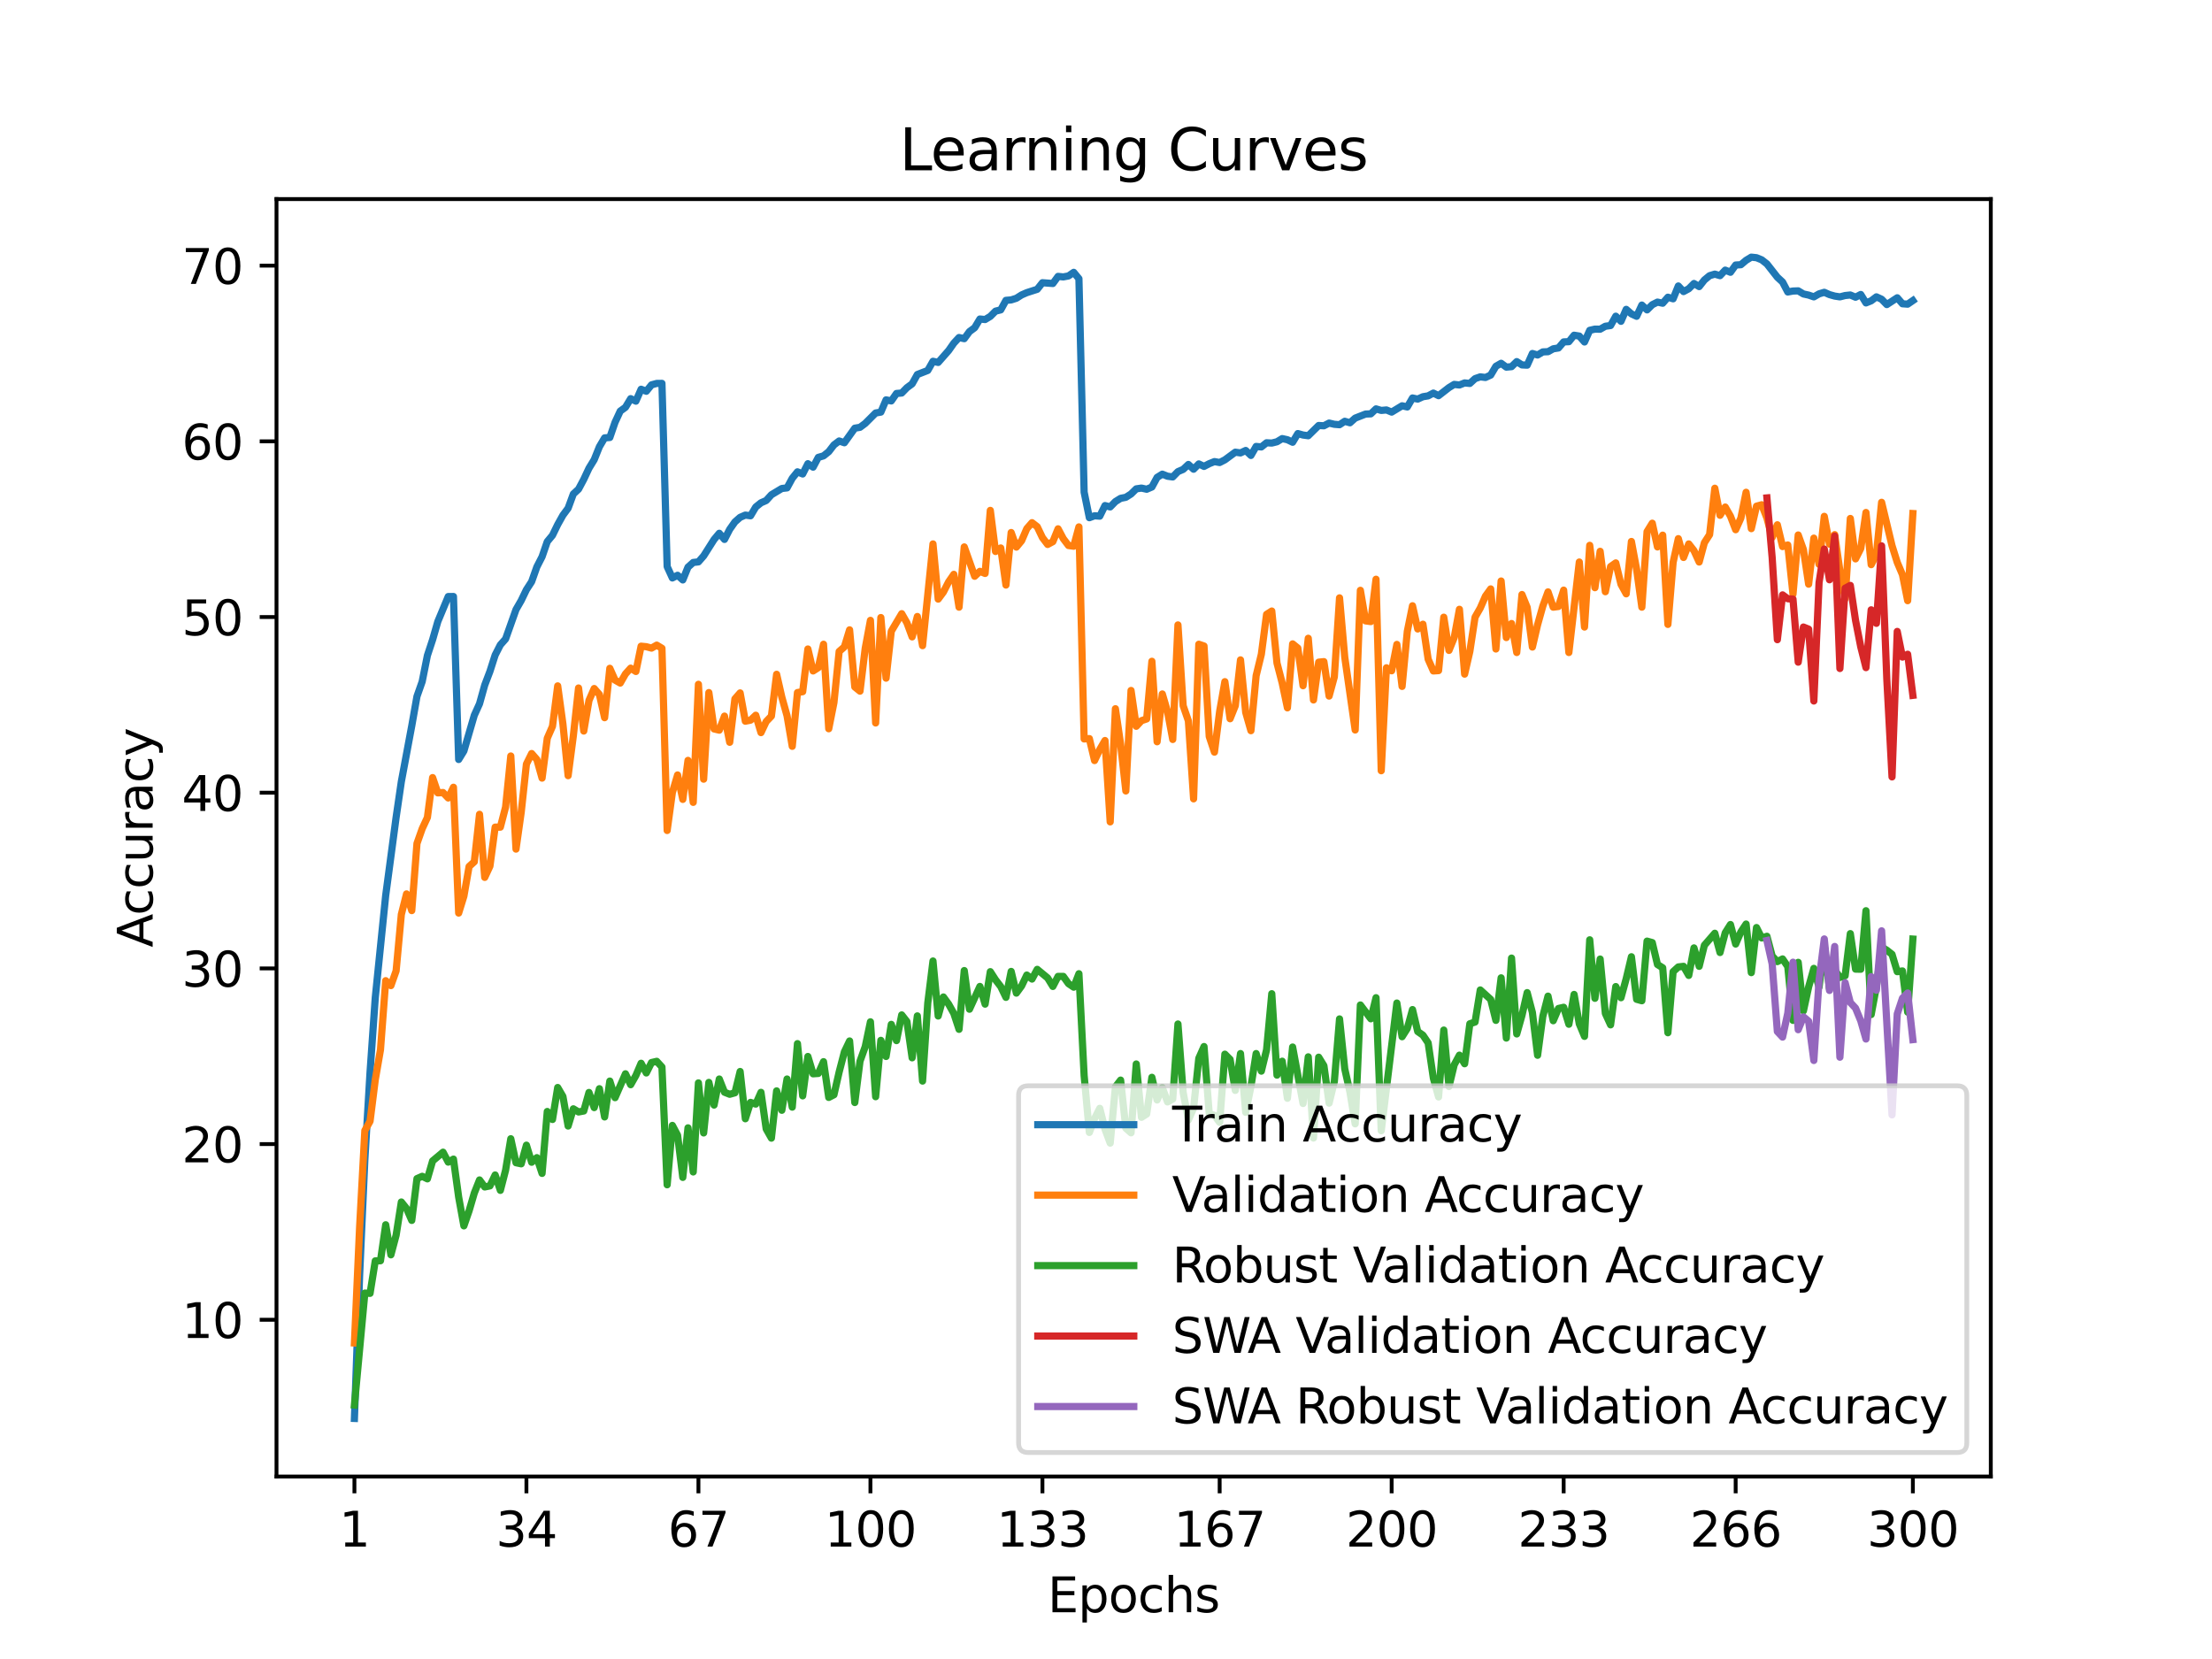 <?xml version="1.0" encoding="utf-8" standalone="no"?>
<!DOCTYPE svg PUBLIC "-//W3C//DTD SVG 1.1//EN"
  "http://www.w3.org/Graphics/SVG/1.1/DTD/svg11.dtd">
<svg xmlns:xlink="http://www.w3.org/1999/xlink" width="460.8pt" height="345.6pt" viewBox="0 0 460.8 345.6" xmlns="http://www.w3.org/2000/svg" version="1.1">
 <defs>
  <style type="text/css">*{stroke-linejoin: round; stroke-linecap: butt}</style>
 </defs>
 <g id="figure_1">
  <g id="patch_1">
   <path d="M 0 345.6 
L 460.8 345.6 
L 460.8 0 
L 0 0 
z
" style="fill: #ffffff"/>
  </g>
  <g id="axes_1">
   <g id="patch_2">
    <path d="M 57.6 307.584 
L 414.72 307.584 
L 414.72 41.472 
L 57.6 41.472 
z
" style="fill: #ffffff"/>
   </g>
   <g id="matplotlib.axis_1">
    <g id="xtick_1">
     <g id="line2d_1">
      <defs>
       <path id="m55bddff74f" d="M 0 0 
L 0 3.5 
" style="stroke: #000000; stroke-width: 0.8"/>
      </defs>
      <g>
       <use xlink:href="#m55bddff74f" x="73.833" y="307.584" style="stroke: #000000; stroke-width: 0.8"/>
      </g>
     </g>
     <g id="text_1">
      <!-- 1 -->
      <g transform="translate(70.651 322.182) scale(0.1 -0.1)">
       <defs>
        <path id="DejaVuSans-31" d="M 794 531 
L 1825 531 
L 1825 4091 
L 703 3866 
L 703 4441 
L 1819 4666 
L 2450 4666 
L 2450 531 
L 3481 531 
L 3481 0 
L 794 0 
L 794 531 
z
" transform="scale(0.016)"/>
       </defs>
       <use xlink:href="#DejaVuSans-31"/>
      </g>
     </g>
    </g>
    <g id="xtick_2">
     <g id="line2d_2">
      <g>
       <use xlink:href="#m55bddff74f" x="109.664" y="307.584" style="stroke: #000000; stroke-width: 0.8"/>
      </g>
     </g>
     <g id="text_2">
      <!-- 34 -->
      <g transform="translate(103.302 322.182) scale(0.1 -0.1)">
       <defs>
        <path id="DejaVuSans-33" d="M 2597 2516 
Q 3050 2419 3304 2112 
Q 3559 1806 3559 1356 
Q 3559 666 3084 287 
Q 2609 -91 1734 -91 
Q 1441 -91 1130 -33 
Q 819 25 488 141 
L 488 750 
Q 750 597 1062 519 
Q 1375 441 1716 441 
Q 2309 441 2620 675 
Q 2931 909 2931 1356 
Q 2931 1769 2642 2001 
Q 2353 2234 1838 2234 
L 1294 2234 
L 1294 2753 
L 1863 2753 
Q 2328 2753 2575 2939 
Q 2822 3125 2822 3475 
Q 2822 3834 2567 4026 
Q 2313 4219 1838 4219 
Q 1578 4219 1281 4162 
Q 984 4106 628 3988 
L 628 4550 
Q 988 4650 1302 4700 
Q 1616 4750 1894 4750 
Q 2613 4750 3031 4423 
Q 3450 4097 3450 3541 
Q 3450 3153 3228 2886 
Q 3006 2619 2597 2516 
z
" transform="scale(0.016)"/>
        <path id="DejaVuSans-34" d="M 2419 4116 
L 825 1625 
L 2419 1625 
L 2419 4116 
z
M 2253 4666 
L 3047 4666 
L 3047 1625 
L 3713 1625 
L 3713 1100 
L 3047 1100 
L 3047 0 
L 2419 0 
L 2419 1100 
L 313 1100 
L 313 1709 
L 2253 4666 
z
" transform="scale(0.016)"/>
       </defs>
       <use xlink:href="#DejaVuSans-33"/>
       <use xlink:href="#DejaVuSans-34" x="63.623"/>
      </g>
     </g>
    </g>
    <g id="xtick_3">
     <g id="line2d_3">
      <g>
       <use xlink:href="#m55bddff74f" x="145.496" y="307.584" style="stroke: #000000; stroke-width: 0.8"/>
      </g>
     </g>
     <g id="text_3">
      <!-- 67 -->
      <g transform="translate(139.133 322.182) scale(0.1 -0.1)">
       <defs>
        <path id="DejaVuSans-36" d="M 2113 2584 
Q 1688 2584 1439 2293 
Q 1191 2003 1191 1497 
Q 1191 994 1439 701 
Q 1688 409 2113 409 
Q 2538 409 2786 701 
Q 3034 994 3034 1497 
Q 3034 2003 2786 2293 
Q 2538 2584 2113 2584 
z
M 3366 4563 
L 3366 3988 
Q 3128 4100 2886 4159 
Q 2644 4219 2406 4219 
Q 1781 4219 1451 3797 
Q 1122 3375 1075 2522 
Q 1259 2794 1537 2939 
Q 1816 3084 2150 3084 
Q 2853 3084 3261 2657 
Q 3669 2231 3669 1497 
Q 3669 778 3244 343 
Q 2819 -91 2113 -91 
Q 1303 -91 875 529 
Q 447 1150 447 2328 
Q 447 3434 972 4092 
Q 1497 4750 2381 4750 
Q 2619 4750 2861 4703 
Q 3103 4656 3366 4563 
z
" transform="scale(0.016)"/>
        <path id="DejaVuSans-37" d="M 525 4666 
L 3525 4666 
L 3525 4397 
L 1831 0 
L 1172 0 
L 2766 4134 
L 525 4134 
L 525 4666 
z
" transform="scale(0.016)"/>
       </defs>
       <use xlink:href="#DejaVuSans-36"/>
       <use xlink:href="#DejaVuSans-37" x="63.623"/>
      </g>
     </g>
    </g>
    <g id="xtick_4">
     <g id="line2d_4">
      <g>
       <use xlink:href="#m55bddff74f" x="181.327" y="307.584" style="stroke: #000000; stroke-width: 0.8"/>
      </g>
     </g>
     <g id="text_4">
      <!-- 100 -->
      <g transform="translate(171.783 322.182) scale(0.1 -0.1)">
       <defs>
        <path id="DejaVuSans-30" d="M 2034 4250 
Q 1547 4250 1301 3770 
Q 1056 3291 1056 2328 
Q 1056 1369 1301 889 
Q 1547 409 2034 409 
Q 2525 409 2770 889 
Q 3016 1369 3016 2328 
Q 3016 3291 2770 3770 
Q 2525 4250 2034 4250 
z
M 2034 4750 
Q 2819 4750 3233 4129 
Q 3647 3509 3647 2328 
Q 3647 1150 3233 529 
Q 2819 -91 2034 -91 
Q 1250 -91 836 529 
Q 422 1150 422 2328 
Q 422 3509 836 4129 
Q 1250 4750 2034 4750 
z
" transform="scale(0.016)"/>
       </defs>
       <use xlink:href="#DejaVuSans-31"/>
       <use xlink:href="#DejaVuSans-30" x="63.623"/>
       <use xlink:href="#DejaVuSans-30" x="127.246"/>
      </g>
     </g>
    </g>
    <g id="xtick_5">
     <g id="line2d_5">
      <g>
       <use xlink:href="#m55bddff74f" x="217.158" y="307.584" style="stroke: #000000; stroke-width: 0.8"/>
      </g>
     </g>
     <g id="text_5">
      <!-- 133 -->
      <g transform="translate(207.615 322.182) scale(0.1 -0.1)">
       <use xlink:href="#DejaVuSans-31"/>
       <use xlink:href="#DejaVuSans-33" x="63.623"/>
       <use xlink:href="#DejaVuSans-33" x="127.246"/>
      </g>
     </g>
    </g>
    <g id="xtick_6">
     <g id="line2d_6">
      <g>
       <use xlink:href="#m55bddff74f" x="254.076" y="307.584" style="stroke: #000000; stroke-width: 0.8"/>
      </g>
     </g>
     <g id="text_6">
      <!-- 167 -->
      <g transform="translate(244.532 322.182) scale(0.1 -0.1)">
       <use xlink:href="#DejaVuSans-31"/>
       <use xlink:href="#DejaVuSans-36" x="63.623"/>
       <use xlink:href="#DejaVuSans-37" x="127.246"/>
      </g>
     </g>
    </g>
    <g id="xtick_7">
     <g id="line2d_7">
      <g>
       <use xlink:href="#m55bddff74f" x="289.907" y="307.584" style="stroke: #000000; stroke-width: 0.8"/>
      </g>
     </g>
     <g id="text_7">
      <!-- 200 -->
      <g transform="translate(280.363 322.182) scale(0.1 -0.1)">
       <defs>
        <path id="DejaVuSans-32" d="M 1228 531 
L 3431 531 
L 3431 0 
L 469 0 
L 469 531 
Q 828 903 1448 1529 
Q 2069 2156 2228 2338 
Q 2531 2678 2651 2914 
Q 2772 3150 2772 3378 
Q 2772 3750 2511 3984 
Q 2250 4219 1831 4219 
Q 1534 4219 1204 4116 
Q 875 4013 500 3803 
L 500 4441 
Q 881 4594 1212 4672 
Q 1544 4750 1819 4750 
Q 2544 4750 2975 4387 
Q 3406 4025 3406 3419 
Q 3406 3131 3298 2873 
Q 3191 2616 2906 2266 
Q 2828 2175 2409 1742 
Q 1991 1309 1228 531 
z
" transform="scale(0.016)"/>
       </defs>
       <use xlink:href="#DejaVuSans-32"/>
       <use xlink:href="#DejaVuSans-30" x="63.623"/>
       <use xlink:href="#DejaVuSans-30" x="127.246"/>
      </g>
     </g>
    </g>
    <g id="xtick_8">
     <g id="line2d_8">
      <g>
       <use xlink:href="#m55bddff74f" x="325.739" y="307.584" style="stroke: #000000; stroke-width: 0.8"/>
      </g>
     </g>
     <g id="text_8">
      <!-- 233 -->
      <g transform="translate(316.195 322.182) scale(0.1 -0.1)">
       <use xlink:href="#DejaVuSans-32"/>
       <use xlink:href="#DejaVuSans-33" x="63.623"/>
       <use xlink:href="#DejaVuSans-33" x="127.246"/>
      </g>
     </g>
    </g>
    <g id="xtick_9">
     <g id="line2d_9">
      <g>
       <use xlink:href="#m55bddff74f" x="361.57" y="307.584" style="stroke: #000000; stroke-width: 0.8"/>
      </g>
     </g>
     <g id="text_9">
      <!-- 266 -->
      <g transform="translate(352.026 322.182) scale(0.1 -0.1)">
       <use xlink:href="#DejaVuSans-32"/>
       <use xlink:href="#DejaVuSans-36" x="63.623"/>
       <use xlink:href="#DejaVuSans-36" x="127.246"/>
      </g>
     </g>
    </g>
    <g id="xtick_10">
     <g id="line2d_10">
      <g>
       <use xlink:href="#m55bddff74f" x="398.487" y="307.584" style="stroke: #000000; stroke-width: 0.8"/>
      </g>
     </g>
     <g id="text_10">
      <!-- 300 -->
      <g transform="translate(388.944 322.182) scale(0.1 -0.1)">
       <use xlink:href="#DejaVuSans-33"/>
       <use xlink:href="#DejaVuSans-30" x="63.623"/>
       <use xlink:href="#DejaVuSans-30" x="127.246"/>
      </g>
     </g>
    </g>
    <g id="text_11">
     <!-- Epochs -->
     <g transform="translate(218.244 335.861) scale(0.1 -0.1)">
      <defs>
       <path id="DejaVuSans-45" d="M 628 4666 
L 3578 4666 
L 3578 4134 
L 1259 4134 
L 1259 2753 
L 3481 2753 
L 3481 2222 
L 1259 2222 
L 1259 531 
L 3634 531 
L 3634 0 
L 628 0 
L 628 4666 
z
" transform="scale(0.016)"/>
       <path id="DejaVuSans-70" d="M 1159 525 
L 1159 -1331 
L 581 -1331 
L 581 3500 
L 1159 3500 
L 1159 2969 
Q 1341 3281 1617 3432 
Q 1894 3584 2278 3584 
Q 2916 3584 3314 3078 
Q 3713 2572 3713 1747 
Q 3713 922 3314 415 
Q 2916 -91 2278 -91 
Q 1894 -91 1617 61 
Q 1341 213 1159 525 
z
M 3116 1747 
Q 3116 2381 2855 2742 
Q 2594 3103 2138 3103 
Q 1681 3103 1420 2742 
Q 1159 2381 1159 1747 
Q 1159 1113 1420 752 
Q 1681 391 2138 391 
Q 2594 391 2855 752 
Q 3116 1113 3116 1747 
z
" transform="scale(0.016)"/>
       <path id="DejaVuSans-6f" d="M 1959 3097 
Q 1497 3097 1228 2736 
Q 959 2375 959 1747 
Q 959 1119 1226 758 
Q 1494 397 1959 397 
Q 2419 397 2687 759 
Q 2956 1122 2956 1747 
Q 2956 2369 2687 2733 
Q 2419 3097 1959 3097 
z
M 1959 3584 
Q 2709 3584 3137 3096 
Q 3566 2609 3566 1747 
Q 3566 888 3137 398 
Q 2709 -91 1959 -91 
Q 1206 -91 779 398 
Q 353 888 353 1747 
Q 353 2609 779 3096 
Q 1206 3584 1959 3584 
z
" transform="scale(0.016)"/>
       <path id="DejaVuSans-63" d="M 3122 3366 
L 3122 2828 
Q 2878 2963 2633 3030 
Q 2388 3097 2138 3097 
Q 1578 3097 1268 2742 
Q 959 2388 959 1747 
Q 959 1106 1268 751 
Q 1578 397 2138 397 
Q 2388 397 2633 464 
Q 2878 531 3122 666 
L 3122 134 
Q 2881 22 2623 -34 
Q 2366 -91 2075 -91 
Q 1284 -91 818 406 
Q 353 903 353 1747 
Q 353 2603 823 3093 
Q 1294 3584 2113 3584 
Q 2378 3584 2631 3529 
Q 2884 3475 3122 3366 
z
" transform="scale(0.016)"/>
       <path id="DejaVuSans-68" d="M 3513 2113 
L 3513 0 
L 2938 0 
L 2938 2094 
Q 2938 2591 2744 2837 
Q 2550 3084 2163 3084 
Q 1697 3084 1428 2787 
Q 1159 2491 1159 1978 
L 1159 0 
L 581 0 
L 581 4863 
L 1159 4863 
L 1159 2956 
Q 1366 3272 1645 3428 
Q 1925 3584 2291 3584 
Q 2894 3584 3203 3211 
Q 3513 2838 3513 2113 
z
" transform="scale(0.016)"/>
       <path id="DejaVuSans-73" d="M 2834 3397 
L 2834 2853 
Q 2591 2978 2328 3040 
Q 2066 3103 1784 3103 
Q 1356 3103 1142 2972 
Q 928 2841 928 2578 
Q 928 2378 1081 2264 
Q 1234 2150 1697 2047 
L 1894 2003 
Q 2506 1872 2764 1633 
Q 3022 1394 3022 966 
Q 3022 478 2636 193 
Q 2250 -91 1575 -91 
Q 1294 -91 989 -36 
Q 684 19 347 128 
L 347 722 
Q 666 556 975 473 
Q 1284 391 1588 391 
Q 1994 391 2212 530 
Q 2431 669 2431 922 
Q 2431 1156 2273 1281 
Q 2116 1406 1581 1522 
L 1381 1569 
Q 847 1681 609 1914 
Q 372 2147 372 2553 
Q 372 3047 722 3315 
Q 1072 3584 1716 3584 
Q 2034 3584 2315 3537 
Q 2597 3491 2834 3397 
z
" transform="scale(0.016)"/>
      </defs>
      <use xlink:href="#DejaVuSans-45"/>
      <use xlink:href="#DejaVuSans-70" x="63.184"/>
      <use xlink:href="#DejaVuSans-6f" x="126.66"/>
      <use xlink:href="#DejaVuSans-63" x="187.842"/>
      <use xlink:href="#DejaVuSans-68" x="242.822"/>
      <use xlink:href="#DejaVuSans-73" x="306.201"/>
     </g>
    </g>
   </g>
   <g id="matplotlib.axis_2">
    <g id="ytick_1">
     <g id="line2d_11">
      <defs>
       <path id="m70cfdc8659" d="M 0 0 
L -3.5 0 
" style="stroke: #000000; stroke-width: 0.8"/>
      </defs>
      <g>
       <use xlink:href="#m70cfdc8659" x="57.6" y="274.931" style="stroke: #000000; stroke-width: 0.8"/>
      </g>
     </g>
     <g id="text_12">
      <!-- 10 -->
      <g transform="translate(37.875 278.73) scale(0.1 -0.1)">
       <use xlink:href="#DejaVuSans-31"/>
       <use xlink:href="#DejaVuSans-30" x="63.623"/>
      </g>
     </g>
    </g>
    <g id="ytick_2">
     <g id="line2d_12">
      <g>
       <use xlink:href="#m70cfdc8659" x="57.6" y="238.332" style="stroke: #000000; stroke-width: 0.8"/>
      </g>
     </g>
     <g id="text_13">
      <!-- 20 -->
      <g transform="translate(37.875 242.131) scale(0.1 -0.1)">
       <use xlink:href="#DejaVuSans-32"/>
       <use xlink:href="#DejaVuSans-30" x="63.623"/>
      </g>
     </g>
    </g>
    <g id="ytick_3">
     <g id="line2d_13">
      <g>
       <use xlink:href="#m70cfdc8659" x="57.6" y="201.734" style="stroke: #000000; stroke-width: 0.8"/>
      </g>
     </g>
     <g id="text_14">
      <!-- 30 -->
      <g transform="translate(37.875 205.533) scale(0.1 -0.1)">
       <use xlink:href="#DejaVuSans-33"/>
       <use xlink:href="#DejaVuSans-30" x="63.623"/>
      </g>
     </g>
    </g>
    <g id="ytick_4">
     <g id="line2d_14">
      <g>
       <use xlink:href="#m70cfdc8659" x="57.6" y="165.135" style="stroke: #000000; stroke-width: 0.8"/>
      </g>
     </g>
     <g id="text_15">
      <!-- 40 -->
      <g transform="translate(37.875 168.934) scale(0.1 -0.1)">
       <use xlink:href="#DejaVuSans-34"/>
       <use xlink:href="#DejaVuSans-30" x="63.623"/>
      </g>
     </g>
    </g>
    <g id="ytick_5">
     <g id="line2d_15">
      <g>
       <use xlink:href="#m70cfdc8659" x="57.6" y="128.536" style="stroke: #000000; stroke-width: 0.8"/>
      </g>
     </g>
     <g id="text_16">
      <!-- 50 -->
      <g transform="translate(37.875 132.336) scale(0.1 -0.1)">
       <defs>
        <path id="DejaVuSans-35" d="M 691 4666 
L 3169 4666 
L 3169 4134 
L 1269 4134 
L 1269 2991 
Q 1406 3038 1543 3061 
Q 1681 3084 1819 3084 
Q 2600 3084 3056 2656 
Q 3513 2228 3513 1497 
Q 3513 744 3044 326 
Q 2575 -91 1722 -91 
Q 1428 -91 1123 -41 
Q 819 9 494 109 
L 494 744 
Q 775 591 1075 516 
Q 1375 441 1709 441 
Q 2250 441 2565 725 
Q 2881 1009 2881 1497 
Q 2881 1984 2565 2268 
Q 2250 2553 1709 2553 
Q 1456 2553 1204 2497 
Q 953 2441 691 2322 
L 691 4666 
z
" transform="scale(0.016)"/>
       </defs>
       <use xlink:href="#DejaVuSans-35"/>
       <use xlink:href="#DejaVuSans-30" x="63.623"/>
      </g>
     </g>
    </g>
    <g id="ytick_6">
     <g id="line2d_16">
      <g>
       <use xlink:href="#m70cfdc8659" x="57.6" y="91.938" style="stroke: #000000; stroke-width: 0.8"/>
      </g>
     </g>
     <g id="text_17">
      <!-- 60 -->
      <g transform="translate(37.875 95.737) scale(0.1 -0.1)">
       <use xlink:href="#DejaVuSans-36"/>
       <use xlink:href="#DejaVuSans-30" x="63.623"/>
      </g>
     </g>
    </g>
    <g id="ytick_7">
     <g id="line2d_17">
      <g>
       <use xlink:href="#m70cfdc8659" x="57.6" y="55.339" style="stroke: #000000; stroke-width: 0.8"/>
      </g>
     </g>
     <g id="text_18">
      <!-- 70 -->
      <g transform="translate(37.875 59.139) scale(0.1 -0.1)">
       <use xlink:href="#DejaVuSans-37"/>
       <use xlink:href="#DejaVuSans-30" x="63.623"/>
      </g>
     </g>
    </g>
    <g id="text_19">
     <!-- Accuracy -->
     <g transform="translate(31.795 197.356) rotate(-90) scale(0.1 -0.1)">
      <defs>
       <path id="DejaVuSans-41" d="M 2188 4044 
L 1331 1722 
L 3047 1722 
L 2188 4044 
z
M 1831 4666 
L 2547 4666 
L 4325 0 
L 3669 0 
L 3244 1197 
L 1141 1197 
L 716 0 
L 50 0 
L 1831 4666 
z
" transform="scale(0.016)"/>
       <path id="DejaVuSans-75" d="M 544 1381 
L 544 3500 
L 1119 3500 
L 1119 1403 
Q 1119 906 1312 657 
Q 1506 409 1894 409 
Q 2359 409 2629 706 
Q 2900 1003 2900 1516 
L 2900 3500 
L 3475 3500 
L 3475 0 
L 2900 0 
L 2900 538 
Q 2691 219 2414 64 
Q 2138 -91 1772 -91 
Q 1169 -91 856 284 
Q 544 659 544 1381 
z
M 1991 3584 
L 1991 3584 
z
" transform="scale(0.016)"/>
       <path id="DejaVuSans-72" d="M 2631 2963 
Q 2534 3019 2420 3045 
Q 2306 3072 2169 3072 
Q 1681 3072 1420 2755 
Q 1159 2438 1159 1844 
L 1159 0 
L 581 0 
L 581 3500 
L 1159 3500 
L 1159 2956 
Q 1341 3275 1631 3429 
Q 1922 3584 2338 3584 
Q 2397 3584 2469 3576 
Q 2541 3569 2628 3553 
L 2631 2963 
z
" transform="scale(0.016)"/>
       <path id="DejaVuSans-61" d="M 2194 1759 
Q 1497 1759 1228 1600 
Q 959 1441 959 1056 
Q 959 750 1161 570 
Q 1363 391 1709 391 
Q 2188 391 2477 730 
Q 2766 1069 2766 1631 
L 2766 1759 
L 2194 1759 
z
M 3341 1997 
L 3341 0 
L 2766 0 
L 2766 531 
Q 2569 213 2275 61 
Q 1981 -91 1556 -91 
Q 1019 -91 701 211 
Q 384 513 384 1019 
Q 384 1609 779 1909 
Q 1175 2209 1959 2209 
L 2766 2209 
L 2766 2266 
Q 2766 2663 2505 2880 
Q 2244 3097 1772 3097 
Q 1472 3097 1187 3025 
Q 903 2953 641 2809 
L 641 3341 
Q 956 3463 1253 3523 
Q 1550 3584 1831 3584 
Q 2591 3584 2966 3190 
Q 3341 2797 3341 1997 
z
" transform="scale(0.016)"/>
       <path id="DejaVuSans-79" d="M 2059 -325 
Q 1816 -950 1584 -1140 
Q 1353 -1331 966 -1331 
L 506 -1331 
L 506 -850 
L 844 -850 
Q 1081 -850 1212 -737 
Q 1344 -625 1503 -206 
L 1606 56 
L 191 3500 
L 800 3500 
L 1894 763 
L 2988 3500 
L 3597 3500 
L 2059 -325 
z
" transform="scale(0.016)"/>
      </defs>
      <use xlink:href="#DejaVuSans-41"/>
      <use xlink:href="#DejaVuSans-63" x="66.658"/>
      <use xlink:href="#DejaVuSans-63" x="121.639"/>
      <use xlink:href="#DejaVuSans-75" x="176.619"/>
      <use xlink:href="#DejaVuSans-72" x="239.998"/>
      <use xlink:href="#DejaVuSans-61" x="281.111"/>
      <use xlink:href="#DejaVuSans-63" x="342.391"/>
      <use xlink:href="#DejaVuSans-79" x="397.371"/>
     </g>
    </g>
   </g>
   <g id="line2d_18">
    <path d="M 73.833 295.488 
L 74.919 265.547 
L 76.004 241.611 
L 77.09 223.327 
L 78.176 207.827 
L 80.348 186.534 
L 82.519 170.259 
L 83.605 162.833 
L 85.777 151.202 
L 86.862 145.068 
L 87.948 141.986 
L 89.034 136.555 
L 90.12 133.258 
L 91.206 129.481 
L 93.377 124.269 
L 94.463 124.262 
L 95.549 158.214 
L 96.635 156.446 
L 98.806 149.002 
L 99.892 146.609 
L 100.978 142.715 
L 102.064 139.856 
L 103.149 136.464 
L 104.235 134.334 
L 105.321 133.108 
L 107.493 126.985 
L 108.578 125.096 
L 109.664 122.845 
L 110.75 121.169 
L 111.836 118.095 
L 112.922 115.976 
L 114.007 112.825 
L 115.093 111.514 
L 116.179 109.278 
L 117.265 107.335 
L 118.351 105.864 
L 119.436 102.906 
L 120.522 101.9 
L 121.608 99.861 
L 122.694 97.541 
L 123.78 95.766 
L 124.865 93.065 
L 125.951 91.221 
L 127.037 91.136 
L 128.123 87.982 
L 129.209 85.639 
L 130.294 84.852 
L 131.38 83.048 
L 132.466 83.568 
L 133.552 81.09 
L 134.638 81.507 
L 135.723 80.171 
L 136.809 79.875 
L 137.895 79.864 
L 138.981 118.029 
L 140.067 120.397 
L 141.152 119.841 
L 142.238 120.81 
L 143.324 118.146 
L 144.41 117.173 
L 145.496 117.048 
L 146.581 115.811 
L 148.753 112.389 
L 149.839 111.09 
L 150.925 112.371 
L 152.01 110.27 
L 153.096 108.729 
L 154.182 107.77 
L 155.268 107.302 
L 156.354 107.448 
L 157.439 105.618 
L 158.525 104.744 
L 159.611 104.268 
L 160.697 103.068 
L 162.868 101.761 
L 163.954 101.637 
L 165.04 99.635 
L 166.126 98.291 
L 167.212 98.734 
L 168.297 96.597 
L 169.383 97.318 
L 170.469 95.279 
L 171.555 94.965 
L 172.641 94.094 
L 173.726 92.685 
L 174.812 91.865 
L 175.898 92.231 
L 178.07 89.2 
L 179.155 89.017 
L 180.241 88.205 
L 182.413 86.035 
L 183.499 85.848 
L 184.584 83.301 
L 185.67 83.52 
L 186.756 81.968 
L 187.842 81.873 
L 188.928 80.764 
L 190.013 79.963 
L 191.099 78.019 
L 193.271 77.17 
L 194.357 75.264 
L 195.442 75.502 
L 197.614 73.031 
L 198.7 71.483 
L 199.786 70.312 
L 200.871 70.553 
L 201.957 69.075 
L 203.043 68.273 
L 204.129 66.458 
L 205.215 66.564 
L 206.3 65.909 
L 207.386 64.818 
L 208.472 64.551 
L 209.558 62.568 
L 210.644 62.476 
L 211.729 62.132 
L 212.815 61.44 
L 213.901 60.965 
L 216.073 60.266 
L 217.158 58.897 
L 219.33 59.058 
L 220.416 57.576 
L 221.502 57.685 
L 222.587 57.484 
L 223.673 56.734 
L 224.759 58.055 
L 225.845 102.526 
L 226.931 107.847 
L 228.016 107.445 
L 229.102 107.525 
L 230.188 105.322 
L 231.274 105.6 
L 232.36 104.488 
L 233.445 103.814 
L 234.531 103.598 
L 235.617 102.906 
L 236.703 101.838 
L 237.789 101.677 
L 238.875 101.918 
L 239.96 101.454 
L 241.046 99.452 
L 242.132 98.775 
L 243.218 99.206 
L 244.304 99.356 
L 245.389 98.244 
L 246.475 97.783 
L 247.561 96.758 
L 248.647 97.746 
L 249.733 96.644 
L 250.818 97.161 
L 251.904 96.593 
L 252.99 96.158 
L 254.076 96.352 
L 255.162 95.795 
L 257.333 94.2 
L 258.419 94.35 
L 259.505 93.841 
L 260.591 94.877 
L 261.676 93.003 
L 262.762 93.105 
L 263.848 92.238 
L 264.934 92.297 
L 266.02 92.026 
L 267.105 91.367 
L 268.191 91.605 
L 269.277 92.128 
L 270.363 90.32 
L 271.449 90.624 
L 272.534 90.77 
L 274.706 88.637 
L 275.792 88.699 
L 276.878 88.132 
L 277.963 88.388 
L 279.049 88.476 
L 280.135 87.762 
L 281.221 88.073 
L 282.307 87.103 
L 284.478 86.254 
L 285.564 86.21 
L 286.65 85.178 
L 287.736 85.5 
L 288.821 85.401 
L 289.907 85.848 
L 292.079 84.534 
L 293.165 84.776 
L 294.25 82.909 
L 295.336 83.14 
L 296.422 82.646 
L 297.508 82.466 
L 298.594 81.888 
L 299.679 82.426 
L 301.851 80.739 
L 302.937 80.08 
L 304.023 80.201 
L 305.108 79.773 
L 306.194 79.875 
L 307.28 78.876 
L 308.366 78.506 
L 309.452 78.634 
L 310.537 78.137 
L 311.623 76.303 
L 312.709 75.681 
L 313.795 76.479 
L 314.881 76.38 
L 315.966 75.329 
L 317.052 76.018 
L 318.138 76.072 
L 319.224 73.642 
L 320.31 73.957 
L 321.395 73.309 
L 322.481 73.262 
L 323.567 72.661 
L 324.653 72.489 
L 325.739 71.223 
L 326.824 71.176 
L 327.91 69.832 
L 328.996 70.008 
L 330.082 71.241 
L 331.168 68.811 
L 332.253 68.562 
L 333.339 68.581 
L 334.425 67.962 
L 335.511 67.816 
L 336.597 65.869 
L 337.682 66.934 
L 338.768 64.445 
L 339.854 65.389 
L 340.94 65.887 
L 342.026 63.552 
L 343.111 64.555 
L 344.197 63.479 
L 345.283 62.934 
L 346.369 63.168 
L 347.455 61.916 
L 348.54 62.246 
L 349.626 59.574 
L 350.712 60.738 
L 351.798 60.152 
L 352.884 59.058 
L 353.969 59.702 
L 355.055 58.326 
L 356.141 57.429 
L 357.227 57.107 
L 358.313 57.422 
L 359.398 56.273 
L 360.484 56.719 
L 361.57 55.208 
L 362.656 55.145 
L 363.742 54.227 
L 364.827 53.568 
L 365.913 53.685 
L 366.999 54.128 
L 368.085 54.981 
L 370.256 57.751 
L 371.342 58.754 
L 372.428 60.825 
L 373.514 60.628 
L 374.6 60.588 
L 375.685 61.239 
L 376.771 61.473 
L 377.857 61.843 
L 378.943 61.217 
L 380.029 60.891 
L 381.114 61.371 
L 382.2 61.678 
L 383.286 61.843 
L 384.372 61.565 
L 385.458 61.451 
L 386.543 61.916 
L 387.629 61.345 
L 388.715 63.102 
L 389.801 62.663 
L 390.887 61.839 
L 391.972 62.337 
L 393.058 63.45 
L 395.23 62.033 
L 396.316 63.281 
L 397.401 63.362 
L 398.487 62.615 
L 398.487 62.615 
" clip-path="url(#p287aa85763)" style="fill: none; stroke: #1f77b4; stroke-width: 1.5; stroke-linecap: square"/>
   </g>
   <g id="line2d_19">
    <path d="M 73.833 279.762 
L 74.919 255.533 
L 76.004 235.514 
L 77.09 233.574 
L 78.176 224.937 
L 79.262 218.679 
L 80.348 204.295 
L 81.433 205.32 
L 82.519 202.246 
L 83.605 190.498 
L 84.691 186.216 
L 85.777 189.693 
L 86.862 175.712 
L 87.948 172.638 
L 89.034 170.295 
L 90.12 161.988 
L 91.206 165.172 
L 92.291 165.098 
L 93.377 166.233 
L 94.463 164 
L 95.549 190.205 
L 96.635 186.692 
L 97.72 180.506 
L 98.806 179.518 
L 99.892 169.637 
L 100.978 182.775 
L 102.064 180.433 
L 103.149 172.308 
L 104.235 172.308 
L 105.321 168.136 
L 106.407 157.486 
L 107.493 176.883 
L 108.578 169.197 
L 109.664 159.169 
L 110.75 156.974 
L 111.836 158.218 
L 112.922 162.097 
L 114.007 153.789 
L 115.093 151.301 
L 116.179 142.883 
L 117.265 150.825 
L 118.351 161.585 
L 119.436 153.277 
L 120.522 143.322 
L 121.608 152.289 
L 122.694 145.921 
L 123.78 143.432 
L 124.865 144.676 
L 125.951 149.507 
L 127.037 139.223 
L 128.123 141.675 
L 129.209 142.297 
L 130.294 140.394 
L 131.38 139.187 
L 132.466 139.882 
L 133.552 134.612 
L 134.638 134.722 
L 135.723 135.014 
L 136.809 134.392 
L 137.895 135.051 
L 138.981 173.004 
L 140.067 165.098 
L 141.152 161.439 
L 142.238 166.526 
L 143.324 158.401 
L 144.41 167.148 
L 145.496 142.554 
L 146.581 162.317 
L 147.667 144.274 
L 148.753 151.85 
L 149.839 152.106 
L 150.925 149.178 
L 152.01 154.631 
L 153.096 145.591 
L 154.182 144.347 
L 155.268 150.239 
L 156.354 150.02 
L 157.439 148.995 
L 158.525 152.618 
L 159.611 150.313 
L 160.697 149.178 
L 161.783 140.468 
L 162.868 145.225 
L 163.954 149.105 
L 165.04 155.473 
L 166.126 144.274 
L 167.212 144.091 
L 168.297 135.197 
L 169.383 139.772 
L 170.469 139.077 
L 171.555 134.209 
L 172.641 151.813 
L 173.726 146.36 
L 174.812 135.71 
L 175.898 134.758 
L 176.984 131.208 
L 178.07 143.103 
L 179.155 143.981 
L 180.241 135.051 
L 181.327 129.232 
L 182.413 150.605 
L 183.499 128.646 
L 184.584 141.273 
L 185.67 131.501 
L 187.842 127.841 
L 188.928 129.744 
L 190.013 132.672 
L 191.099 128.427 
L 192.185 134.502 
L 194.357 113.311 
L 195.442 124.803 
L 196.528 123.339 
L 197.614 121.217 
L 198.7 119.643 
L 199.786 126.487 
L 200.871 113.934 
L 203.043 120.046 
L 204.129 119.021 
L 205.215 119.46 
L 206.3 106.321 
L 207.386 114.885 
L 208.472 114.153 
L 209.558 121.876 
L 210.644 110.933 
L 211.729 113.97 
L 212.815 112.653 
L 213.901 110.127 
L 214.987 108.883 
L 216.073 109.725 
L 217.158 111.994 
L 218.244 113.421 
L 219.33 112.836 
L 220.416 110.164 
L 221.502 112.213 
L 222.587 113.641 
L 223.673 113.787 
L 224.759 109.761 
L 225.845 153.936 
L 226.931 153.863 
L 228.016 158.437 
L 229.102 156.132 
L 230.188 154.265 
L 231.274 171.21 
L 232.36 147.641 
L 233.445 155.034 
L 234.531 164.769 
L 235.617 143.835 
L 236.703 151.301 
L 237.789 150.13 
L 238.875 149.764 
L 239.96 137.759 
L 241.046 154.521 
L 242.132 144.567 
L 243.218 148.263 
L 244.304 154.046 
L 245.389 130.183 
L 246.475 147.019 
L 247.561 150.166 
L 248.647 166.416 
L 249.733 134.209 
L 250.818 134.575 
L 251.904 153.423 
L 252.99 156.681 
L 254.076 148.19 
L 255.162 142.005 
L 256.247 149.727 
L 257.333 147.019 
L 258.419 137.466 
L 259.505 148.409 
L 260.591 152.216 
L 261.676 140.76 
L 262.762 136.295 
L 263.848 127.987 
L 264.934 127.292 
L 266.02 138.125 
L 267.105 142.297 
L 268.191 147.458 
L 269.277 134.136 
L 270.363 135.014 
L 271.449 142.846 
L 272.534 132.965 
L 273.62 145.811 
L 274.706 137.942 
L 275.792 137.832 
L 276.878 145.006 
L 277.963 141.017 
L 279.049 124.547 
L 280.135 136.881 
L 282.307 152.069 
L 283.392 122.973 
L 284.478 129.342 
L 285.564 129.488 
L 286.65 120.668 
L 287.736 160.56 
L 288.821 139.113 
L 289.907 139.736 
L 290.993 134.246 
L 292.079 142.993 
L 293.165 131.538 
L 294.25 126.194 
L 295.336 131.025 
L 296.422 130.037 
L 297.508 137.32 
L 298.594 139.772 
L 299.679 139.699 
L 300.765 128.573 
L 301.851 135.49 
L 302.937 132.818 
L 304.023 126.926 
L 305.108 140.431 
L 306.194 135.71 
L 307.28 128.573 
L 308.366 126.67 
L 309.452 124.181 
L 310.537 122.681 
L 311.623 135.197 
L 312.709 121.034 
L 313.795 132.818 
L 314.881 129.891 
L 315.966 135.929 
L 317.052 123.852 
L 318.138 126.524 
L 319.224 134.795 
L 320.31 130.147 
L 321.395 126.267 
L 322.481 123.303 
L 323.567 126.487 
L 324.653 126.341 
L 325.739 122.937 
L 326.824 135.929 
L 328.996 117.081 
L 330.082 130.623 
L 331.168 113.604 
L 332.253 122.424 
L 333.339 114.849 
L 334.425 123.266 
L 335.511 118.033 
L 336.597 117.264 
L 337.682 121.729 
L 338.768 123.705 
L 339.854 112.799 
L 340.94 118.618 
L 342.026 126.487 
L 343.111 110.75 
L 344.197 108.993 
L 345.283 113.934 
L 346.369 111.482 
L 347.455 130.074 
L 348.54 117.154 
L 349.626 112.213 
L 350.712 116.13 
L 351.798 113.311 
L 352.884 114.702 
L 353.969 117.081 
L 355.055 113.055 
L 356.141 111.372 
L 357.227 101.71 
L 358.313 107.346 
L 359.398 105.626 
L 360.484 107.529 
L 361.57 110.347 
L 362.656 107.931 
L 363.742 102.551 
L 364.827 110.127 
L 365.913 105.443 
L 366.999 105.15 
L 368.085 107.931 
L 369.171 111.957 
L 370.256 109.322 
L 371.342 113.86 
L 372.428 113.531 
L 373.514 123.779 
L 374.6 111.445 
L 375.685 114.483 
L 376.771 121.693 
L 377.857 112.104 
L 378.943 117.557 
L 380.029 107.565 
L 381.114 113.348 
L 382.2 111.372 
L 383.286 118.948 
L 384.372 124.73 
L 385.458 108.005 
L 386.543 116.422 
L 387.629 114.263 
L 388.715 106.76 
L 389.801 117.63 
L 390.887 115.544 
L 391.972 104.638 
L 394.144 113.677 
L 395.23 117.154 
L 396.316 119.716 
L 397.401 125.133 
L 398.487 106.98 
L 398.487 106.98 
" clip-path="url(#p287aa85763)" style="fill: none; stroke: #ff7f0e; stroke-width: 1.5; stroke-linecap: square"/>
   </g>
   <g id="line2d_20">
    <path d="M 73.833 292.7 
L 76.004 269.378 
L 77.09 269.428 
L 78.176 262.664 
L 79.262 262.639 
L 80.348 255.142 
L 81.433 261.402 
L 82.519 257.313 
L 83.605 250.397 
L 84.691 251.76 
L 85.777 254.233 
L 86.862 245.526 
L 87.948 245.046 
L 89.034 245.576 
L 90.12 241.84 
L 92.291 240.023 
L 93.377 242.093 
L 94.463 241.462 
L 95.549 249.387 
L 96.635 255.369 
L 97.72 252.24 
L 98.806 248.529 
L 99.892 245.803 
L 100.978 247.267 
L 102.064 247.04 
L 103.149 244.768 
L 104.235 247.974 
L 105.321 243.784 
L 106.407 237.221 
L 107.493 242.219 
L 108.578 242.446 
L 109.664 238.559 
L 110.75 242.118 
L 111.836 241.159 
L 112.922 244.44 
L 114.007 231.542 
L 115.093 233.208 
L 116.179 226.545 
L 117.265 228.413 
L 118.351 234.571 
L 119.436 230.987 
L 120.522 231.643 
L 121.608 231.441 
L 122.694 227.58 
L 123.78 230.735 
L 124.865 226.797 
L 125.951 232.678 
L 127.037 225.207 
L 128.123 228.665 
L 130.294 223.693 
L 131.38 225.964 
L 132.466 224.046 
L 133.552 221.497 
L 134.638 223.516 
L 135.723 221.345 
L 136.809 221.093 
L 137.895 222.279 
L 138.981 246.813 
L 140.067 234.445 
L 141.152 236.49 
L 142.238 245.273 
L 143.324 234.95 
L 144.41 244.137 
L 145.496 225.586 
L 146.581 236.01 
L 147.667 225.485 
L 148.753 230.205 
L 149.839 224.778 
L 150.925 227.529 
L 152.01 227.958 
L 153.096 227.655 
L 154.182 223.213 
L 155.268 233.057 
L 156.354 229.649 
L 157.439 230.003 
L 158.525 227.554 
L 159.611 235.177 
L 160.697 237.095 
L 161.783 227.252 
L 162.868 231.29 
L 163.954 224.778 
L 165.04 230.634 
L 166.126 217.408 
L 167.212 228.286 
L 168.297 220.083 
L 169.383 223.693 
L 170.469 223.617 
L 171.555 221.169 
L 172.641 228.615 
L 173.726 228.059 
L 174.812 223.314 
L 175.898 219.124 
L 176.984 216.853 
L 178.07 229.675 
L 179.155 221.068 
L 180.241 218.039 
L 181.327 212.865 
L 182.413 228.463 
L 183.499 216.726 
L 184.584 220.083 
L 185.67 213.395 
L 186.756 216.777 
L 187.842 211.426 
L 188.928 212.814 
L 190.013 220.361 
L 191.099 211.628 
L 192.185 225.207 
L 193.271 208.952 
L 194.357 200.194 
L 195.442 211.653 
L 196.528 207.69 
L 197.614 209.179 
L 198.7 211.123 
L 199.786 214.429 
L 200.871 202.188 
L 201.957 210.24 
L 204.129 205.494 
L 205.215 209.179 
L 206.3 202.415 
L 207.386 204.106 
L 208.472 205.52 
L 209.558 207.766 
L 210.644 202.365 
L 211.729 206.883 
L 212.815 205.393 
L 213.901 203.122 
L 214.987 203.955 
L 216.073 201.935 
L 218.244 203.728 
L 219.33 205.494 
L 220.416 203.399 
L 221.502 203.399 
L 222.587 204.914 
L 223.673 205.646 
L 224.759 202.844 
L 225.845 224.046 
L 226.931 235.909 
L 228.016 233.032 
L 229.102 230.886 
L 230.188 235.227 
L 231.274 238.13 
L 232.36 226.419 
L 233.445 225.005 
L 234.531 235.026 
L 235.617 235.985 
L 236.703 221.648 
L 237.789 232.754 
L 238.875 232.072 
L 239.96 224.425 
L 241.046 229.145 
L 242.132 226.57 
L 243.218 229.548 
L 244.304 228.943 
L 245.389 213.319 
L 246.475 227.58 
L 247.561 233.309 
L 248.647 230.836 
L 249.733 220.462 
L 250.818 218.014 
L 251.904 232.022 
L 252.99 232.35 
L 254.076 233.814 
L 255.162 219.604 
L 256.247 220.689 
L 257.333 227.151 
L 258.419 219.478 
L 259.505 231.719 
L 260.591 226.343 
L 261.676 219.478 
L 262.762 223.137 
L 263.848 218.695 
L 264.934 207.009 
L 266.02 223.97 
L 267.105 221.068 
L 268.191 228.791 
L 269.277 218.115 
L 271.449 229.877 
L 272.534 220.159 
L 273.62 237.07 
L 274.706 220.235 
L 275.792 222.002 
L 276.878 229.801 
L 277.963 225.333 
L 279.049 212.259 
L 280.135 222.658 
L 281.221 227.504 
L 282.307 234.117 
L 283.392 209.356 
L 285.564 212.234 
L 286.65 207.842 
L 287.736 235.556 
L 290.993 208.952 
L 292.079 215.969 
L 293.165 214.253 
L 294.25 210.315 
L 295.336 214.884 
L 296.422 215.641 
L 297.508 217.256 
L 298.594 224.601 
L 299.679 228.514 
L 300.765 214.581 
L 301.851 226.343 
L 302.937 221.825 
L 304.023 219.806 
L 305.108 221.598 
L 306.194 213.268 
L 307.28 212.915 
L 308.366 206.226 
L 310.537 208.195 
L 311.623 212.562 
L 312.709 203.702 
L 313.795 216.247 
L 314.881 199.588 
L 315.966 215.389 
L 317.052 211.527 
L 318.138 206.782 
L 319.224 210.921 
L 320.31 219.831 
L 321.395 211.729 
L 322.481 207.514 
L 323.567 212.637 
L 324.653 210.088 
L 325.739 209.836 
L 326.824 213.369 
L 327.91 207.16 
L 328.996 213.294 
L 330.082 215.893 
L 331.168 195.777 
L 332.253 207.968 
L 333.339 199.79 
L 334.425 211.123 
L 335.511 213.496 
L 336.597 205.52 
L 337.682 207.842 
L 338.768 203.879 
L 339.854 199.31 
L 340.94 208.17 
L 342.026 208.473 
L 343.111 196.054 
L 344.197 196.357 
L 345.283 200.926 
L 346.369 201.607 
L 347.455 215.136 
L 348.54 202.415 
L 349.626 201.431 
L 350.712 201.304 
L 351.798 203.197 
L 352.884 197.468 
L 353.969 201.304 
L 355.055 196.913 
L 357.227 194.414 
L 358.313 198.427 
L 359.398 194.313 
L 360.484 192.597 
L 361.57 196.66 
L 362.656 194.136 
L 363.742 192.496 
L 364.827 202.617 
L 365.913 193.228 
L 366.999 195.398 
L 368.085 195.045 
L 369.171 199.159 
L 370.256 200.32 
L 371.342 199.765 
L 372.428 201.355 
L 373.514 212.562 
L 374.6 200.472 
L 375.685 210.593 
L 376.771 205.595 
L 377.857 201.734 
L 378.943 205.621 
L 380.029 196.988 
L 381.114 205.949 
L 382.2 202.036 
L 383.286 203.627 
L 384.372 203.273 
L 385.458 194.49 
L 386.543 201.885 
L 387.629 201.91 
L 388.715 189.719 
L 389.801 211.35 
L 390.887 205.52 
L 391.972 197.291 
L 393.058 197.947 
L 394.144 198.806 
L 395.23 202.415 
L 396.316 202.264 
L 397.401 210.845 
L 398.487 195.625 
L 398.487 195.625 
" clip-path="url(#p287aa85763)" style="fill: none; stroke: #2ca02c; stroke-width: 1.5; stroke-linecap: square"/>
   </g>
   <g id="line2d_21">
    <path d="M 368.085 103.723 
L 369.171 116.13 
L 370.256 133.258 
L 371.342 123.925 
L 372.428 124.73 
L 373.514 124.803 
L 374.6 137.942 
L 375.685 130.623 
L 376.771 131.062 
L 377.857 146.031 
L 378.943 121.363 
L 380.029 114.373 
L 381.114 120.778 
L 382.2 111.665 
L 383.286 139.26 
L 384.372 122.534 
L 385.458 121.949 
L 386.543 129.232 
L 387.629 134.758 
L 388.715 139.077 
L 389.801 127.036 
L 390.887 129.854 
L 391.972 113.714 
L 393.058 141.492 
L 394.144 161.841 
L 395.23 131.538 
L 396.316 136.881 
L 397.401 136.295 
L 398.487 144.859 
L 398.487 144.859 
" clip-path="url(#p287aa85763)" style="fill: none; stroke: #d62728; stroke-width: 1.5; stroke-linecap: square"/>
   </g>
   <g id="line2d_22">
    <path d="M 368.085 195.928 
L 369.171 200.8 
L 370.256 214.884 
L 371.342 216.045 
L 372.428 211.047 
L 373.514 200.446 
L 374.6 214.505 
L 375.685 211.83 
L 376.771 212.738 
L 377.857 220.916 
L 378.943 204.157 
L 380.029 195.6 
L 381.114 206.327 
L 382.2 197.165 
L 383.286 220.235 
L 384.372 204.712 
L 385.458 208.851 
L 386.543 210.012 
L 387.629 212.663 
L 388.715 216.449 
L 389.801 203.45 
L 390.887 206.277 
L 391.972 193.909 
L 394.144 232.249 
L 395.23 211.224 
L 396.316 207.943 
L 397.401 206.857 
L 398.487 216.575 
L 398.487 216.575 
" clip-path="url(#p287aa85763)" style="fill: none; stroke: #9467bd; stroke-width: 1.5; stroke-linecap: square"/>
   </g>
   <g id="patch_3">
    <path d="M 57.6 307.584 
L 57.6 41.472 
" style="fill: none; stroke: #000000; stroke-width: 0.8; stroke-linejoin: miter; stroke-linecap: square"/>
   </g>
   <g id="patch_4">
    <path d="M 414.72 307.584 
L 414.72 41.472 
" style="fill: none; stroke: #000000; stroke-width: 0.8; stroke-linejoin: miter; stroke-linecap: square"/>
   </g>
   <g id="patch_5">
    <path d="M 57.6 307.584 
L 414.72 307.584 
" style="fill: none; stroke: #000000; stroke-width: 0.8; stroke-linejoin: miter; stroke-linecap: square"/>
   </g>
   <g id="patch_6">
    <path d="M 57.6 41.472 
L 414.72 41.472 
" style="fill: none; stroke: #000000; stroke-width: 0.8; stroke-linejoin: miter; stroke-linecap: square"/>
   </g>
   <g id="text_20">
    <!-- Learning Curves -->
    <g transform="translate(187.376 35.472) scale(0.12 -0.12)">
     <defs>
      <path id="DejaVuSans-4c" d="M 628 4666 
L 1259 4666 
L 1259 531 
L 3531 531 
L 3531 0 
L 628 0 
L 628 4666 
z
" transform="scale(0.016)"/>
      <path id="DejaVuSans-65" d="M 3597 1894 
L 3597 1613 
L 953 1613 
Q 991 1019 1311 708 
Q 1631 397 2203 397 
Q 2534 397 2845 478 
Q 3156 559 3463 722 
L 3463 178 
Q 3153 47 2828 -22 
Q 2503 -91 2169 -91 
Q 1331 -91 842 396 
Q 353 884 353 1716 
Q 353 2575 817 3079 
Q 1281 3584 2069 3584 
Q 2775 3584 3186 3129 
Q 3597 2675 3597 1894 
z
M 3022 2063 
Q 3016 2534 2758 2815 
Q 2500 3097 2075 3097 
Q 1594 3097 1305 2825 
Q 1016 2553 972 2059 
L 3022 2063 
z
" transform="scale(0.016)"/>
      <path id="DejaVuSans-6e" d="M 3513 2113 
L 3513 0 
L 2938 0 
L 2938 2094 
Q 2938 2591 2744 2837 
Q 2550 3084 2163 3084 
Q 1697 3084 1428 2787 
Q 1159 2491 1159 1978 
L 1159 0 
L 581 0 
L 581 3500 
L 1159 3500 
L 1159 2956 
Q 1366 3272 1645 3428 
Q 1925 3584 2291 3584 
Q 2894 3584 3203 3211 
Q 3513 2838 3513 2113 
z
" transform="scale(0.016)"/>
      <path id="DejaVuSans-69" d="M 603 3500 
L 1178 3500 
L 1178 0 
L 603 0 
L 603 3500 
z
M 603 4863 
L 1178 4863 
L 1178 4134 
L 603 4134 
L 603 4863 
z
" transform="scale(0.016)"/>
      <path id="DejaVuSans-67" d="M 2906 1791 
Q 2906 2416 2648 2759 
Q 2391 3103 1925 3103 
Q 1463 3103 1205 2759 
Q 947 2416 947 1791 
Q 947 1169 1205 825 
Q 1463 481 1925 481 
Q 2391 481 2648 825 
Q 2906 1169 2906 1791 
z
M 3481 434 
Q 3481 -459 3084 -895 
Q 2688 -1331 1869 -1331 
Q 1566 -1331 1297 -1286 
Q 1028 -1241 775 -1147 
L 775 -588 
Q 1028 -725 1275 -790 
Q 1522 -856 1778 -856 
Q 2344 -856 2625 -561 
Q 2906 -266 2906 331 
L 2906 616 
Q 2728 306 2450 153 
Q 2172 0 1784 0 
Q 1141 0 747 490 
Q 353 981 353 1791 
Q 353 2603 747 3093 
Q 1141 3584 1784 3584 
Q 2172 3584 2450 3431 
Q 2728 3278 2906 2969 
L 2906 3500 
L 3481 3500 
L 3481 434 
z
" transform="scale(0.016)"/>
      <path id="DejaVuSans-20" transform="scale(0.016)"/>
      <path id="DejaVuSans-43" d="M 4122 4306 
L 4122 3641 
Q 3803 3938 3442 4084 
Q 3081 4231 2675 4231 
Q 1875 4231 1450 3742 
Q 1025 3253 1025 2328 
Q 1025 1406 1450 917 
Q 1875 428 2675 428 
Q 3081 428 3442 575 
Q 3803 722 4122 1019 
L 4122 359 
Q 3791 134 3420 21 
Q 3050 -91 2638 -91 
Q 1578 -91 968 557 
Q 359 1206 359 2328 
Q 359 3453 968 4101 
Q 1578 4750 2638 4750 
Q 3056 4750 3426 4639 
Q 3797 4528 4122 4306 
z
" transform="scale(0.016)"/>
      <path id="DejaVuSans-76" d="M 191 3500 
L 800 3500 
L 1894 563 
L 2988 3500 
L 3597 3500 
L 2284 0 
L 1503 0 
L 191 3500 
z
" transform="scale(0.016)"/>
     </defs>
     <use xlink:href="#DejaVuSans-4c"/>
     <use xlink:href="#DejaVuSans-65" x="53.963"/>
     <use xlink:href="#DejaVuSans-61" x="115.486"/>
     <use xlink:href="#DejaVuSans-72" x="176.766"/>
     <use xlink:href="#DejaVuSans-6e" x="216.129"/>
     <use xlink:href="#DejaVuSans-69" x="279.508"/>
     <use xlink:href="#DejaVuSans-6e" x="307.291"/>
     <use xlink:href="#DejaVuSans-67" x="370.67"/>
     <use xlink:href="#DejaVuSans-20" x="434.146"/>
     <use xlink:href="#DejaVuSans-43" x="465.934"/>
     <use xlink:href="#DejaVuSans-75" x="535.758"/>
     <use xlink:href="#DejaVuSans-72" x="599.137"/>
     <use xlink:href="#DejaVuSans-76" x="640.25"/>
     <use xlink:href="#DejaVuSans-65" x="699.43"/>
     <use xlink:href="#DejaVuSans-73" x="760.953"/>
    </g>
   </g>
   <g id="legend_1">
    <g id="patch_7">
     <path d="M 214.189 302.584 
L 407.72 302.584 
Q 409.72 302.584 409.72 300.584 
L 409.72 228.193 
Q 409.72 226.193 407.72 226.193 
L 214.189 226.193 
Q 212.189 226.193 212.189 228.193 
L 212.189 300.584 
Q 212.189 302.584 214.189 302.584 
z
" style="fill: #ffffff; opacity: 0.8; stroke: #cccccc; stroke-linejoin: miter"/>
    </g>
    <g id="line2d_23">
     <path d="M 216.189 234.292 
L 226.189 234.292 
L 236.189 234.292 
" style="fill: none; stroke: #1f77b4; stroke-width: 1.5; stroke-linecap: square"/>
    </g>
    <g id="text_21">
     <!-- Train Accuracy -->
     <g transform="translate(244.189 237.792) scale(0.1 -0.1)">
      <defs>
       <path id="DejaVuSans-54" d="M -19 4666 
L 3928 4666 
L 3928 4134 
L 2272 4134 
L 2272 0 
L 1638 0 
L 1638 4134 
L -19 4134 
L -19 4666 
z
" transform="scale(0.016)"/>
      </defs>
      <use xlink:href="#DejaVuSans-54"/>
      <use xlink:href="#DejaVuSans-72" x="46.334"/>
      <use xlink:href="#DejaVuSans-61" x="87.447"/>
      <use xlink:href="#DejaVuSans-69" x="148.727"/>
      <use xlink:href="#DejaVuSans-6e" x="176.51"/>
      <use xlink:href="#DejaVuSans-20" x="239.889"/>
      <use xlink:href="#DejaVuSans-41" x="271.676"/>
      <use xlink:href="#DejaVuSans-63" x="338.334"/>
      <use xlink:href="#DejaVuSans-63" x="393.314"/>
      <use xlink:href="#DejaVuSans-75" x="448.295"/>
      <use xlink:href="#DejaVuSans-72" x="511.674"/>
      <use xlink:href="#DejaVuSans-61" x="552.787"/>
      <use xlink:href="#DejaVuSans-63" x="614.066"/>
      <use xlink:href="#DejaVuSans-79" x="669.047"/>
     </g>
    </g>
    <g id="line2d_24">
     <path d="M 216.189 248.97 
L 226.189 248.97 
L 236.189 248.97 
" style="fill: none; stroke: #ff7f0e; stroke-width: 1.5; stroke-linecap: square"/>
    </g>
    <g id="text_22">
     <!-- Validation Accuracy -->
     <g transform="translate(244.189 252.47) scale(0.1 -0.1)">
      <defs>
       <path id="DejaVuSans-56" d="M 1831 0 
L 50 4666 
L 709 4666 
L 2188 738 
L 3669 4666 
L 4325 4666 
L 2547 0 
L 1831 0 
z
" transform="scale(0.016)"/>
       <path id="DejaVuSans-6c" d="M 603 4863 
L 1178 4863 
L 1178 0 
L 603 0 
L 603 4863 
z
" transform="scale(0.016)"/>
       <path id="DejaVuSans-64" d="M 2906 2969 
L 2906 4863 
L 3481 4863 
L 3481 0 
L 2906 0 
L 2906 525 
Q 2725 213 2448 61 
Q 2172 -91 1784 -91 
Q 1150 -91 751 415 
Q 353 922 353 1747 
Q 353 2572 751 3078 
Q 1150 3584 1784 3584 
Q 2172 3584 2448 3432 
Q 2725 3281 2906 2969 
z
M 947 1747 
Q 947 1113 1208 752 
Q 1469 391 1925 391 
Q 2381 391 2643 752 
Q 2906 1113 2906 1747 
Q 2906 2381 2643 2742 
Q 2381 3103 1925 3103 
Q 1469 3103 1208 2742 
Q 947 2381 947 1747 
z
" transform="scale(0.016)"/>
       <path id="DejaVuSans-74" d="M 1172 4494 
L 1172 3500 
L 2356 3500 
L 2356 3053 
L 1172 3053 
L 1172 1153 
Q 1172 725 1289 603 
Q 1406 481 1766 481 
L 2356 481 
L 2356 0 
L 1766 0 
Q 1100 0 847 248 
Q 594 497 594 1153 
L 594 3053 
L 172 3053 
L 172 3500 
L 594 3500 
L 594 4494 
L 1172 4494 
z
" transform="scale(0.016)"/>
      </defs>
      <use xlink:href="#DejaVuSans-56"/>
      <use xlink:href="#DejaVuSans-61" x="60.658"/>
      <use xlink:href="#DejaVuSans-6c" x="121.938"/>
      <use xlink:href="#DejaVuSans-69" x="149.721"/>
      <use xlink:href="#DejaVuSans-64" x="177.504"/>
      <use xlink:href="#DejaVuSans-61" x="240.98"/>
      <use xlink:href="#DejaVuSans-74" x="302.26"/>
      <use xlink:href="#DejaVuSans-69" x="341.469"/>
      <use xlink:href="#DejaVuSans-6f" x="369.252"/>
      <use xlink:href="#DejaVuSans-6e" x="430.434"/>
      <use xlink:href="#DejaVuSans-20" x="493.812"/>
      <use xlink:href="#DejaVuSans-41" x="525.6"/>
      <use xlink:href="#DejaVuSans-63" x="592.258"/>
      <use xlink:href="#DejaVuSans-63" x="647.238"/>
      <use xlink:href="#DejaVuSans-75" x="702.219"/>
      <use xlink:href="#DejaVuSans-72" x="765.598"/>
      <use xlink:href="#DejaVuSans-61" x="806.711"/>
      <use xlink:href="#DejaVuSans-63" x="867.99"/>
      <use xlink:href="#DejaVuSans-79" x="922.971"/>
     </g>
    </g>
    <g id="line2d_25">
     <path d="M 216.189 263.648 
L 226.189 263.648 
L 236.189 263.648 
" style="fill: none; stroke: #2ca02c; stroke-width: 1.5; stroke-linecap: square"/>
    </g>
    <g id="text_23">
     <!-- Robust Validation Accuracy -->
     <g transform="translate(244.189 267.148) scale(0.1 -0.1)">
      <defs>
       <path id="DejaVuSans-52" d="M 2841 2188 
Q 3044 2119 3236 1894 
Q 3428 1669 3622 1275 
L 4263 0 
L 3584 0 
L 2988 1197 
Q 2756 1666 2539 1819 
Q 2322 1972 1947 1972 
L 1259 1972 
L 1259 0 
L 628 0 
L 628 4666 
L 2053 4666 
Q 2853 4666 3247 4331 
Q 3641 3997 3641 3322 
Q 3641 2881 3436 2590 
Q 3231 2300 2841 2188 
z
M 1259 4147 
L 1259 2491 
L 2053 2491 
Q 2509 2491 2742 2702 
Q 2975 2913 2975 3322 
Q 2975 3731 2742 3939 
Q 2509 4147 2053 4147 
L 1259 4147 
z
" transform="scale(0.016)"/>
       <path id="DejaVuSans-62" d="M 3116 1747 
Q 3116 2381 2855 2742 
Q 2594 3103 2138 3103 
Q 1681 3103 1420 2742 
Q 1159 2381 1159 1747 
Q 1159 1113 1420 752 
Q 1681 391 2138 391 
Q 2594 391 2855 752 
Q 3116 1113 3116 1747 
z
M 1159 2969 
Q 1341 3281 1617 3432 
Q 1894 3584 2278 3584 
Q 2916 3584 3314 3078 
Q 3713 2572 3713 1747 
Q 3713 922 3314 415 
Q 2916 -91 2278 -91 
Q 1894 -91 1617 61 
Q 1341 213 1159 525 
L 1159 0 
L 581 0 
L 581 4863 
L 1159 4863 
L 1159 2969 
z
" transform="scale(0.016)"/>
      </defs>
      <use xlink:href="#DejaVuSans-52"/>
      <use xlink:href="#DejaVuSans-6f" x="64.982"/>
      <use xlink:href="#DejaVuSans-62" x="126.164"/>
      <use xlink:href="#DejaVuSans-75" x="189.641"/>
      <use xlink:href="#DejaVuSans-73" x="253.02"/>
      <use xlink:href="#DejaVuSans-74" x="305.119"/>
      <use xlink:href="#DejaVuSans-20" x="344.328"/>
      <use xlink:href="#DejaVuSans-56" x="376.115"/>
      <use xlink:href="#DejaVuSans-61" x="436.773"/>
      <use xlink:href="#DejaVuSans-6c" x="498.053"/>
      <use xlink:href="#DejaVuSans-69" x="525.836"/>
      <use xlink:href="#DejaVuSans-64" x="553.619"/>
      <use xlink:href="#DejaVuSans-61" x="617.096"/>
      <use xlink:href="#DejaVuSans-74" x="678.375"/>
      <use xlink:href="#DejaVuSans-69" x="717.584"/>
      <use xlink:href="#DejaVuSans-6f" x="745.367"/>
      <use xlink:href="#DejaVuSans-6e" x="806.549"/>
      <use xlink:href="#DejaVuSans-20" x="869.928"/>
      <use xlink:href="#DejaVuSans-41" x="901.715"/>
      <use xlink:href="#DejaVuSans-63" x="968.373"/>
      <use xlink:href="#DejaVuSans-63" x="1023.354"/>
      <use xlink:href="#DejaVuSans-75" x="1078.334"/>
      <use xlink:href="#DejaVuSans-72" x="1141.713"/>
      <use xlink:href="#DejaVuSans-61" x="1182.826"/>
      <use xlink:href="#DejaVuSans-63" x="1244.105"/>
      <use xlink:href="#DejaVuSans-79" x="1299.086"/>
     </g>
    </g>
    <g id="line2d_26">
     <path d="M 216.189 278.326 
L 226.189 278.326 
L 236.189 278.326 
" style="fill: none; stroke: #d62728; stroke-width: 1.5; stroke-linecap: square"/>
    </g>
    <g id="text_24">
     <!-- SWA Validation Accuracy -->
     <g transform="translate(244.189 281.826) scale(0.1 -0.1)">
      <defs>
       <path id="DejaVuSans-53" d="M 3425 4513 
L 3425 3897 
Q 3066 4069 2747 4153 
Q 2428 4238 2131 4238 
Q 1616 4238 1336 4038 
Q 1056 3838 1056 3469 
Q 1056 3159 1242 3001 
Q 1428 2844 1947 2747 
L 2328 2669 
Q 3034 2534 3370 2195 
Q 3706 1856 3706 1288 
Q 3706 609 3251 259 
Q 2797 -91 1919 -91 
Q 1588 -91 1214 -16 
Q 841 59 441 206 
L 441 856 
Q 825 641 1194 531 
Q 1563 422 1919 422 
Q 2459 422 2753 634 
Q 3047 847 3047 1241 
Q 3047 1584 2836 1778 
Q 2625 1972 2144 2069 
L 1759 2144 
Q 1053 2284 737 2584 
Q 422 2884 422 3419 
Q 422 4038 858 4394 
Q 1294 4750 2059 4750 
Q 2388 4750 2728 4690 
Q 3069 4631 3425 4513 
z
" transform="scale(0.016)"/>
       <path id="DejaVuSans-57" d="M 213 4666 
L 850 4666 
L 1831 722 
L 2809 4666 
L 3519 4666 
L 4500 722 
L 5478 4666 
L 6119 4666 
L 4947 0 
L 4153 0 
L 3169 4050 
L 2175 0 
L 1381 0 
L 213 4666 
z
" transform="scale(0.016)"/>
      </defs>
      <use xlink:href="#DejaVuSans-53"/>
      <use xlink:href="#DejaVuSans-57" x="63.477"/>
      <use xlink:href="#DejaVuSans-41" x="156.854"/>
      <use xlink:href="#DejaVuSans-20" x="225.262"/>
      <use xlink:href="#DejaVuSans-56" x="257.049"/>
      <use xlink:href="#DejaVuSans-61" x="317.707"/>
      <use xlink:href="#DejaVuSans-6c" x="378.986"/>
      <use xlink:href="#DejaVuSans-69" x="406.77"/>
      <use xlink:href="#DejaVuSans-64" x="434.553"/>
      <use xlink:href="#DejaVuSans-61" x="498.029"/>
      <use xlink:href="#DejaVuSans-74" x="559.309"/>
      <use xlink:href="#DejaVuSans-69" x="598.518"/>
      <use xlink:href="#DejaVuSans-6f" x="626.301"/>
      <use xlink:href="#DejaVuSans-6e" x="687.482"/>
      <use xlink:href="#DejaVuSans-20" x="750.861"/>
      <use xlink:href="#DejaVuSans-41" x="782.648"/>
      <use xlink:href="#DejaVuSans-63" x="849.307"/>
      <use xlink:href="#DejaVuSans-63" x="904.287"/>
      <use xlink:href="#DejaVuSans-75" x="959.268"/>
      <use xlink:href="#DejaVuSans-72" x="1022.646"/>
      <use xlink:href="#DejaVuSans-61" x="1063.76"/>
      <use xlink:href="#DejaVuSans-63" x="1125.039"/>
      <use xlink:href="#DejaVuSans-79" x="1180.02"/>
     </g>
    </g>
    <g id="line2d_27">
     <path d="M 216.189 293.004 
L 226.189 293.004 
L 236.189 293.004 
" style="fill: none; stroke: #9467bd; stroke-width: 1.5; stroke-linecap: square"/>
    </g>
    <g id="text_25">
     <!-- SWA Robust Validation Accuracy -->
     <g transform="translate(244.189 296.504) scale(0.1 -0.1)">
      <use xlink:href="#DejaVuSans-53"/>
      <use xlink:href="#DejaVuSans-57" x="63.477"/>
      <use xlink:href="#DejaVuSans-41" x="156.854"/>
      <use xlink:href="#DejaVuSans-20" x="225.262"/>
      <use xlink:href="#DejaVuSans-52" x="257.049"/>
      <use xlink:href="#DejaVuSans-6f" x="322.031"/>
      <use xlink:href="#DejaVuSans-62" x="383.213"/>
      <use xlink:href="#DejaVuSans-75" x="446.689"/>
      <use xlink:href="#DejaVuSans-73" x="510.068"/>
      <use xlink:href="#DejaVuSans-74" x="562.168"/>
      <use xlink:href="#DejaVuSans-20" x="601.377"/>
      <use xlink:href="#DejaVuSans-56" x="633.164"/>
      <use xlink:href="#DejaVuSans-61" x="693.822"/>
      <use xlink:href="#DejaVuSans-6c" x="755.102"/>
      <use xlink:href="#DejaVuSans-69" x="782.885"/>
      <use xlink:href="#DejaVuSans-64" x="810.668"/>
      <use xlink:href="#DejaVuSans-61" x="874.145"/>
      <use xlink:href="#DejaVuSans-74" x="935.424"/>
      <use xlink:href="#DejaVuSans-69" x="974.633"/>
      <use xlink:href="#DejaVuSans-6f" x="1002.416"/>
      <use xlink:href="#DejaVuSans-6e" x="1063.598"/>
      <use xlink:href="#DejaVuSans-20" x="1126.977"/>
      <use xlink:href="#DejaVuSans-41" x="1158.764"/>
      <use xlink:href="#DejaVuSans-63" x="1225.422"/>
      <use xlink:href="#DejaVuSans-63" x="1280.402"/>
      <use xlink:href="#DejaVuSans-75" x="1335.383"/>
      <use xlink:href="#DejaVuSans-72" x="1398.762"/>
      <use xlink:href="#DejaVuSans-61" x="1439.875"/>
      <use xlink:href="#DejaVuSans-63" x="1501.154"/>
      <use xlink:href="#DejaVuSans-79" x="1556.135"/>
     </g>
    </g>
   </g>
  </g>
 </g>
 <defs>
  <clipPath id="p287aa85763">
   <rect x="57.6" y="41.472" width="357.12" height="266.112"/>
  </clipPath>
 </defs>
</svg>
